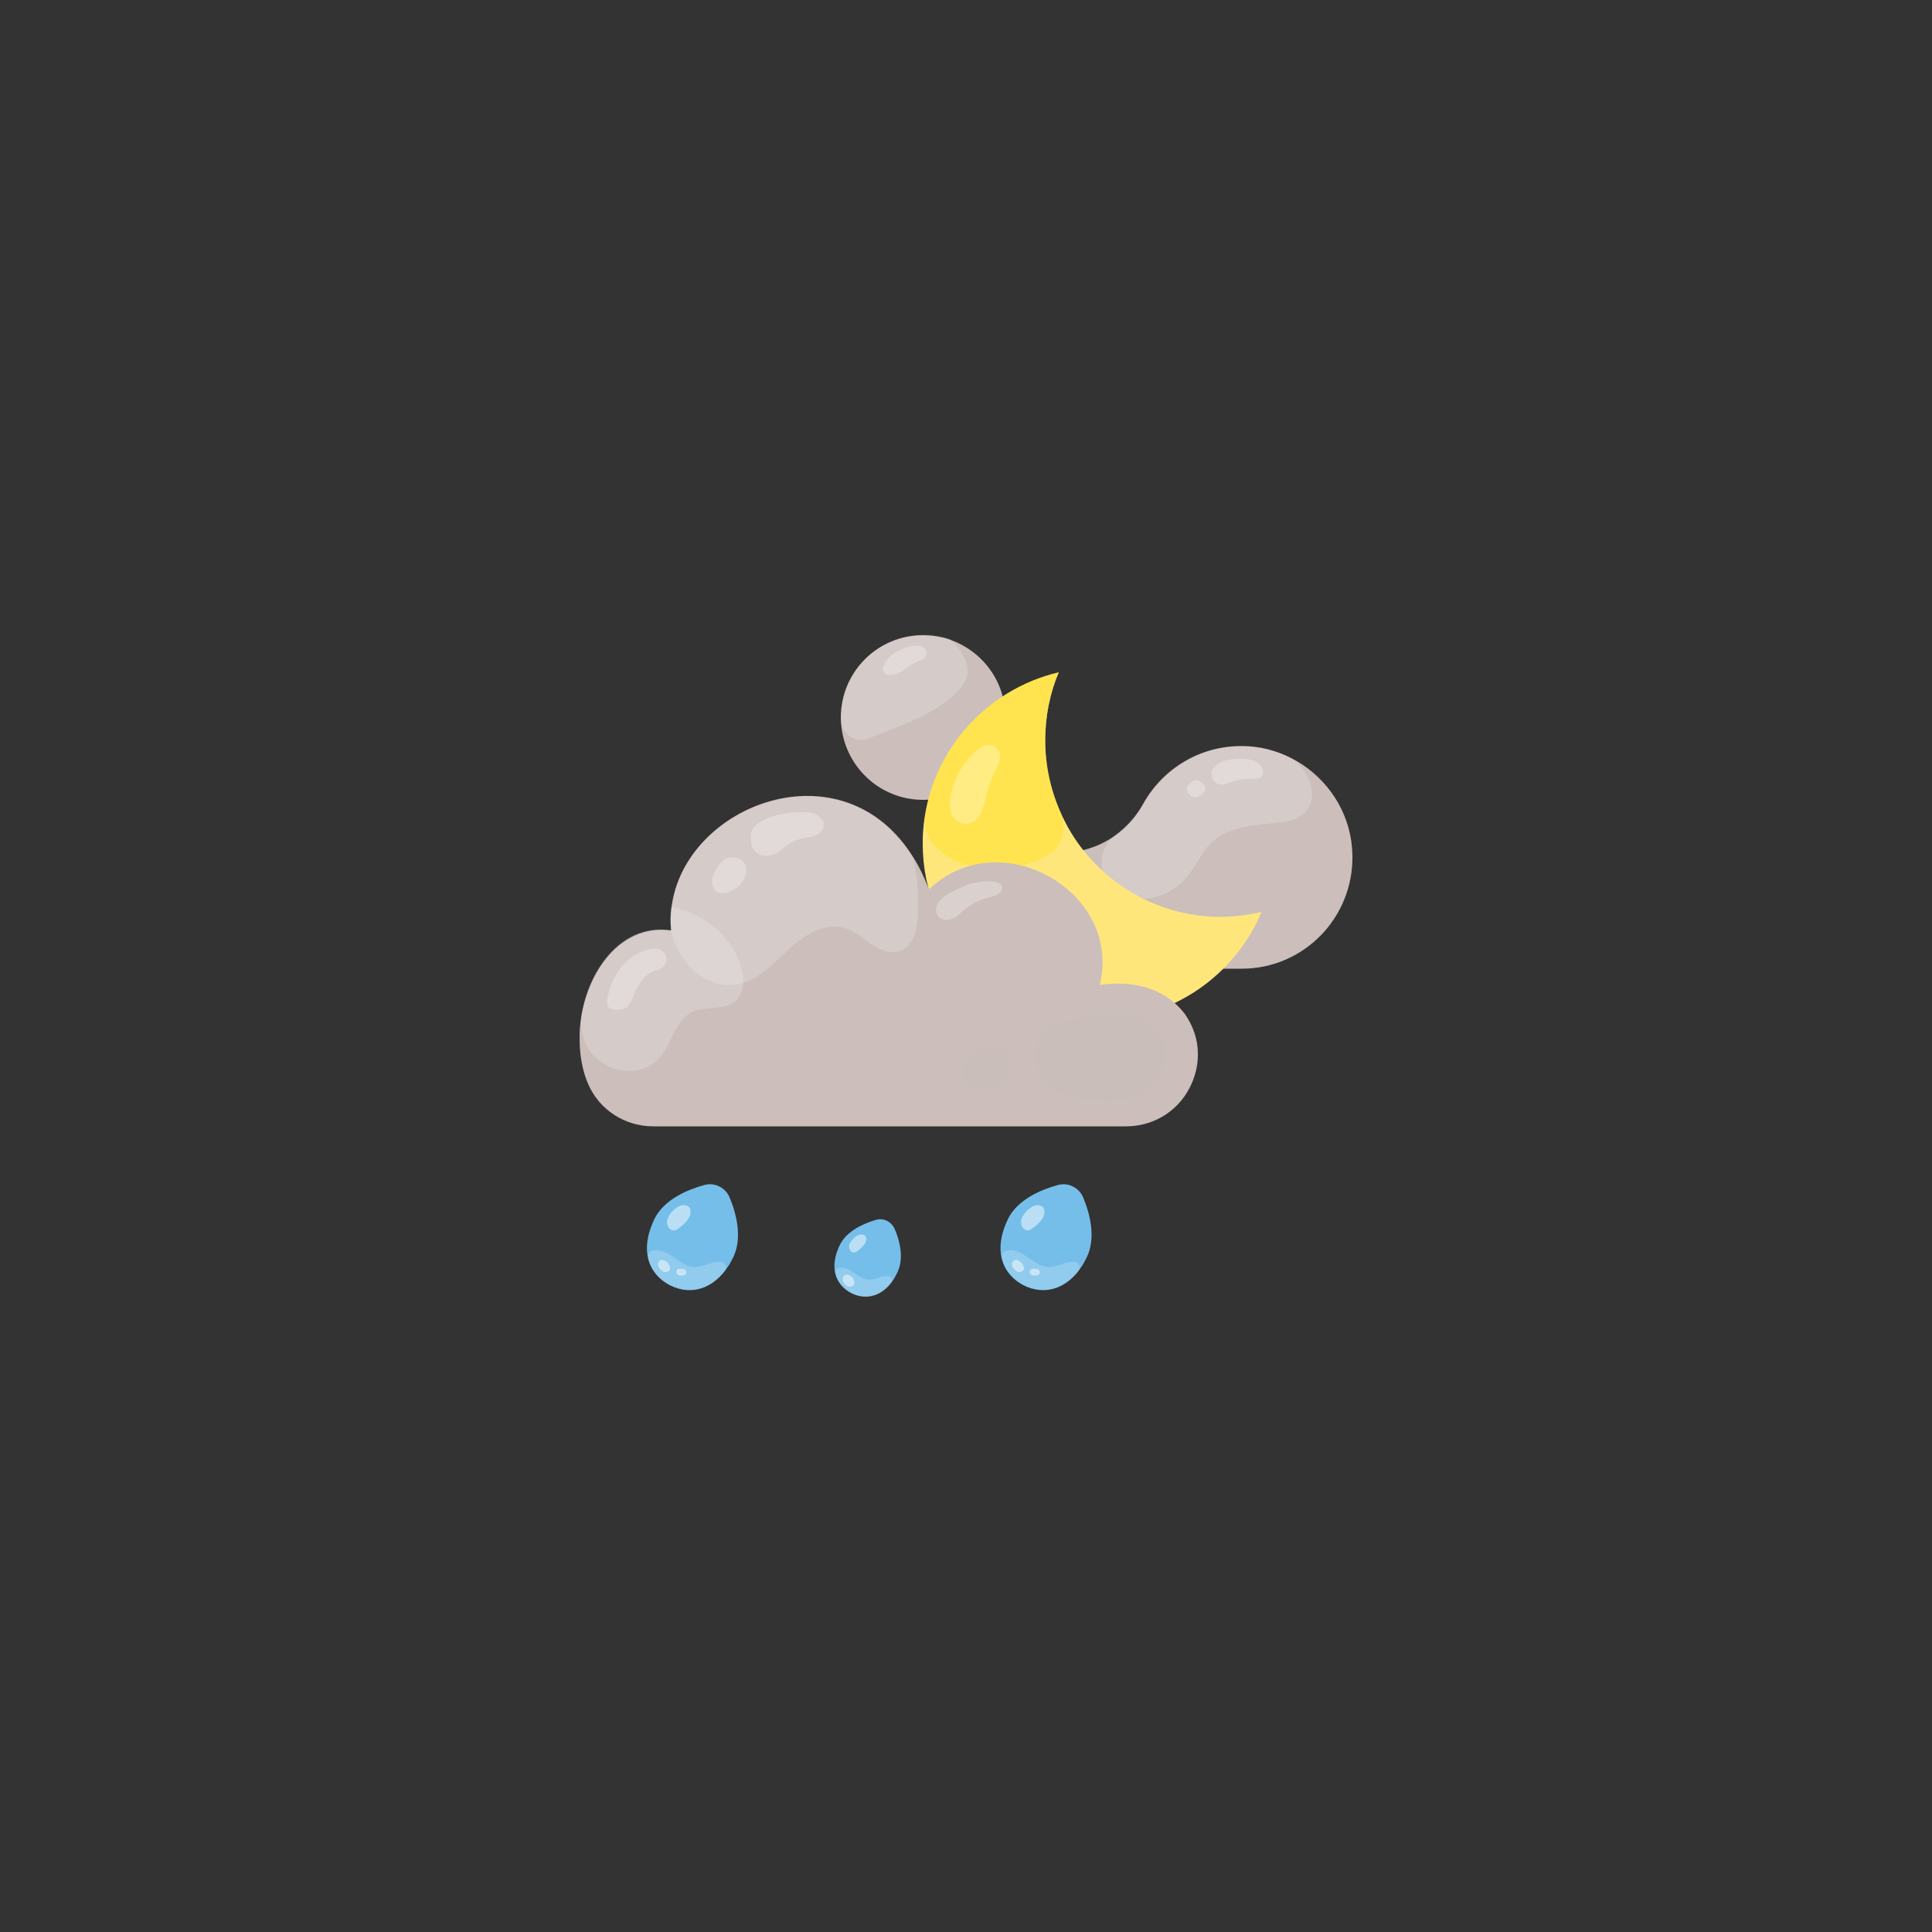 <?xml version="1.0" encoding="utf-8"?>
<!-- Generator: Adobe Illustrator 26.3.1, SVG Export Plug-In . SVG Version: 6.00 Build 0)  -->
<svg version="1.1" id="Vintagio_Design" xmlns="http://www.w3.org/2000/svg" xmlns:xlink="http://www.w3.org/1999/xlink" x="0px"
	 y="0px" viewBox="0 0 500 500" style="enable-background:new 0 0 500 500;" xml:space="preserve">
<rect x="0" y="0" width="500" height="500" fill="#333333" stroke="none"/>
<style type="text/css">
	.st0{fill-rule:evenodd;clip-rule:evenodd;fill:#CBBEBB;}
	.st1{opacity:0.2;fill-rule:evenodd;clip-rule:evenodd;fill:#FFFFFF;enable-background:new    ;}
	.st2{opacity:0.3;fill-rule:evenodd;clip-rule:evenodd;fill:#FFFFFF;enable-background:new    ;}
	.st3{fill-rule:evenodd;clip-rule:evenodd;fill:#FFE67B;}
	.st4{opacity:0.6;}
	.st5{fill-rule:evenodd;clip-rule:evenodd;fill:#FFE332;}
	.st6{opacity:0.2;fill-rule:evenodd;clip-rule:evenodd;fill:#CBBEBB;enable-background:new    ;}
	.st7{fill-rule:evenodd;clip-rule:evenodd;fill:#75BEEA;}
	.st8{opacity:0.5;fill-rule:evenodd;clip-rule:evenodd;fill:#FFFFFF;enable-background:new    ;}
</style>
<g id="c">
	<g>
		<g>
			<path class="st0" d="M260.2,185.7c0,11.7-9.5,21.3-21.3,21.3c-9.8,0-18-6.6-20.5-15.6c-0.5-1.8-0.8-3.7-0.8-5.7
				c0-11.8,9.5-21.3,21.3-21.3c2.4,0,4.7,0.4,6.8,1.1c0,0,0,0,0,0C254.2,168.4,260.2,176.3,260.2,185.7L260.2,185.7z"/>
			<path class="st1" d="M249.1,177.4c-5.5,7.2-16.4,10.5-24.5,13.8c-0.2,0.1-0.4,0.1-0.6,0.2c-3.1,0.7-6.1-1.7-6.3-4.9
				c0-0.9,0-1.8,0.1-2.8c0.9-10.2,9-18.4,19.2-19.3c3.1-0.3,6.1,0.1,8.9,1c0,0,0,0,0,0C249.6,168.9,252.2,173.4,249.1,177.4
				L249.1,177.4z"/>
			<path class="st2" d="M237.1,167.1c-0.8,0-1.7,0.1-2.4,0.4c-1.4,0.5-2.7,1.1-3.9,2c-1,0.8-1.9,2-2.2,3.2c-0.1,0.5-0.1,1.2,0.4,1.6
				c1,0.9,3,0.2,4-0.3c0.8-0.5,1.5-1.2,2.4-1.7c0.9-0.6,1.8-1,2.8-1.4c0.4-0.1,0.8-0.3,1.1-0.6c0.5-0.5,0.6-1.4,0.3-2
				c-0.2-0.5-0.8-0.9-1.3-1C237.8,167.2,237.4,167.1,237.1,167.1L237.1,167.1z"/>
		</g>
		<g>
			<path class="st0" d="M350,221.2c-0.2-9.7-5.3-18.2-12.9-23.3c-4.4-2.9-9.6-4.7-15.1-4.8c-11.2-0.3-21,5.8-26.1,14.9
				c-2.7,4.9-6.9,8.7-11.9,10.8c-2.9,1.2-6,1.9-9.2,1.9h-0.7c-8.3,0-15,6.7-15,15c0,4.1,1.7,7.9,4.4,10.6c2.7,2.7,6.5,4.4,10.6,4.4
				h47.1C337.3,250.8,350.4,237.5,350,221.2L350,221.2z"/>
			<path class="st1" d="M338.3,209.6c-2,2.8-5.9,3.2-9.3,3.5c-5.6,0.5-11.7,1.2-15.7,5.2c-2.3,2.3-3.6,5.5-5.7,8.1
				c-2.5,3.2-6.1,5.6-10.2,6.1c-4,0.5-8.4-1.1-10.8-4.4c-0.3-0.4-0.5-0.8-0.8-1.4c-1.7-3.8-0.4-8.2,3-10.7c2.8-2.1,5.2-4.8,7-8
				c5-9.1,14.8-15.2,26.1-14.9c3.9,0.1,7.6,1,10.9,2.5c3.4,1.5,5.9,4.6,6.6,8.2C339.8,205.9,339.6,207.9,338.3,209.6L338.3,209.6z"
				/>
			<path class="st2" d="M326,197.8c-2-2-7.3-1.6-9.4-0.8c-1.3,0.5-2.7,1.4-3,2.8c-0.3,1.4,0.5,2.9,1.9,3.2c1.5,0.3,2.9-0.6,4.4-1
				c1.6-0.4,3.3-0.5,5-0.5c0.4,0,0.8,0,1.1-0.2C327.4,200.9,326.8,198.7,326,197.8L326,197.8z"/>
			<path class="st2" d="M311.3,205.4c0.5-0.4,0.8-1,0.6-1.6c-0.1-0.5-0.4-0.9-0.8-1.2c-0.2-0.2-0.5-0.4-0.8-0.6
				c-1.3-0.5-3,0.8-3.1,2.1c-0.1,0.9,0.8,1.9,1.6,2.2C309.7,206.5,310.6,206,311.3,205.4C311.3,205.5,311.3,205.5,311.3,205.4
				L311.3,205.4z"/>
		</g>
		<g>
			<path class="st3" d="M326.5,236c-6.9,16.4-23.1,28-42.1,28c-25.2,0-45.6-20.4-45.6-45.6c0-1.1,0-2.2,0.1-3.3
				c1.4-20.1,16-36.6,35.1-41.1c-2.3,5.4-3.5,11.4-3.5,17.6c0,8.8,2.5,16.9,6.7,23.9c8,13.1,22.4,21.8,38.9,21.8
				C319.7,237.2,323.2,236.8,326.5,236L326.5,236z"/>
			<g class="st4">
				<path class="st5" d="M274.5,210.3c1.7,3.9,0.5,8.5-3,10.8l-0.1,0c-7.2,4.5-16.9,5.2-24.6,1.4c-2-1-3.8-2.4-5.3-4.1
					c-1.7-1.9-2.5-4.5-2.1-7.1c2.9-18.4,16.7-33.1,34.6-37.3c-2.3,5.4-3.5,11.4-3.5,17.6C270.5,198.2,271.9,204.6,274.5,210.3
					L274.5,210.3z"/>
			</g>
			<path class="st2" d="M251.5,195.4c-2,2-3.5,4.5-4.5,7.1c-1,2.8-2.4,7.7,0.6,9.9c1,0.7,2.3,1,3.5,0.6c2.6-0.9,3.4-3.9,4-6.5
				c0.7-2.8,1.7-5.6,3-8.2c0.3-0.6,0.6-1.3,0.7-1.9c0.2-1.1-0.3-2.3-1.2-3c-0.1-0.1-0.2-0.2-0.3-0.2c-1.5-1-3.2-0.1-4.4,0.9
				C252.4,194.5,252,194.9,251.5,195.4L251.5,195.4z"/>
		</g>
		<path class="st0" d="M310,272.6c0.1,3.8-1.1,7.5-3.1,10.6c-3.2,4.9-8.8,8.3-15.5,8.3H169.1c-7.3,0-14-4.2-16.9-11
			c-1.1-2.5-1.7-5.2-2-7.9c-0.2-1.7-0.2-3.5-0.2-5.2c0.6-14.2,9.8-28.5,23.6-26.6c0,0,0,0,0.1,0c-0.2-2-0.2-4.1,0.1-6
			c3.3-26.7,44.5-42.5,62.7-12.7c1.5,2.4,2.8,5.1,3.9,8.1c18.3-17.6,50.2,0.6,44.2,24.7c-4,16.1-4,16.1,0,0
			c10.7-1.5,18,2.1,22.1,7.6C308.9,265.7,310,269.2,310,272.6L310,272.6z"/>
		<path class="st1" d="M237.5,237.6c-0.2,3.2-1.1,6.9-4,8.3c-2.5,1.2-5.5,0.1-7.8-1.4c-2.3-1.5-4.4-3.5-7.1-4.3
			c-5.3-1.6-10.6,1.9-14.7,5.7c-4,3.7-8.1,8.2-13.5,8.9c-4.9,0.7-9.9-1.9-12.9-5.8c-1.9-2.4-3.1-5.2-3.9-8.1c0,0,0,0,0.1,0
			c-2.8-30.1,43.2-50.6,62.7-18.7C237.5,227.2,237.9,232.4,237.5,237.6L237.5,237.6z"/>
		<path class="st1" d="M190.4,259c-2.9,2.7-7.7,1.2-11.2,2.9c-4.7,2.2-5.3,8.7-9,12.4c-3.8,3.9-10.6,3.6-14.9,0.4l-0.1-0.1
			c-3.9-2.9-5.5-8-4.6-12.8c2.4-12.2,10.9-22.8,22.9-21.1c0,0,0,0,0.1,0c-0.2-2.1-0.2-4.1,0.1-6c7.1,1.3,13.7,5.9,16.9,12.5
			c0.9,1.8,1.5,3.7,1.7,5.7C192.5,255.2,192,257.5,190.4,259L190.4,259z"/>
		<path class="st2" d="M213,212.6c-0.8-1.5-2.3-2.4-4-2.4c-4.1-0.1-8.3,0.3-11.9,2.3c-1.1,0.6-2.2,1.5-2.6,2.7
			c-0.2,0.5-0.2,1.1-0.2,1.7c0,1.2,0.3,2.5,1.1,3.4c0.8,0.9,2,1.2,3.1,1.2c1.2-0.1,2.2-0.5,3.2-1.2c0.7-0.5,1.3-1.1,2-1.6
			c1.3-0.9,2.8-1.5,4.3-1.8c1.2-0.2,2.6-0.3,3.6-1C212.9,215.2,213.6,213.7,213,212.6L213,212.6L213,212.6z"/>
		<path class="st2" d="M189.4,221.9c-0.7,0-1.5,0.2-2,0.6c-1.1,1-2.1,2.2-2.6,3.6c-0.4,0.8-0.6,1.8-0.5,2.6s0.6,1.8,1.4,2.2
			c0.6,0.3,1.4,0.3,2,0.2c2.3-0.4,4.3-2.1,5.1-4.2c0.3-0.9,0.5-1.8,0.2-2.7v0c-0.3-1.3-1.5-2.1-2.8-2.2L189.4,221.9L189.4,221.9z"/>
		<path class="st2" d="M169.1,245.5c-3.3,0.5-6.4,2.2-8.4,4.9c-1.8,2.3-3,5.1-3.5,8c-0.1,0.9-0.1,1.9,0.5,2.5
			c0.4,0.3,0.9,0.4,1.5,0.4c0.8,0.1,1.8,0.1,2.5-0.3c1.2-0.6,1.8-2.1,2.3-3.4c1-2.7,2.7-5.4,5.4-6.3c0.2-0.1,0.3-0.1,0.5-0.1
			c1-0.3,1.8-0.9,2.3-1.8C173.3,247.1,171,245.2,169.1,245.5C169.1,245.5,169.1,245.5,169.1,245.5z"/>
		<path class="st2" d="M244.4,232c-0.7,0.6-1.4,1.2-1.8,2c-0.4,0.7-0.5,1.6-0.2,2.4c0.7,1.9,2.9,2,4.4,1.2c1.3-0.7,2.2-1.8,3.4-2.7
			c1.8-1.4,4.1-2.2,6.3-2.8c0.7-0.2,1.5-0.4,2.1-0.9s1-1.3,0.6-2c-0.3-0.7-1.2-1-2-1c-2.6-0.3-5.2,0.1-7.6,1.1l-1.1,0.5
			C247,230.4,245.6,231.1,244.4,232L244.4,232z"/>
		<path class="st6" d="M286,262.4c1.8-0.1,3.5-0.1,5.2,0.1c3,0.3,6,1.5,8,3.8c5.3,6.1,1.2,15.4-5.9,17.5c-3,0.9-6.2,0.9-9.3,0.8
			c-4.1-0.2-8.4-0.7-11.9-3c-4.7-3.1-6.3-10.2-2-14.3c1.7-1.6,4-2.4,6.2-3.1C279.3,263.3,282.7,262.6,286,262.4L286,262.4z"/>
		<path class="st6" d="M253.2,272c-1.6,0.8-3.1,1.9-3.8,3c-0.7,1-0.5,2.2-0.1,3.3c0.3,0.8,0.7,1.6,1.3,2.2c1.8,1.7,6.1,1.7,8.1,0.4
			c1.7-1.1,3.1-3.7,2.8-5.8c-0.2-1.4-1.4-2.9-2.6-3.6C257.4,270.7,255.2,271.1,253.2,272z"/>
		<path class="st7" d="M189.7,325.5c-0.4,0.7-0.7,1.4-1.1,2c-4.1,6.4-10,7.7-15.1,5.2c-3.3-1.7-5.6-4.6-6-8.4
			c-0.3-2.6,0.3-5.6,1.9-8.9c2.5-5,8.5-7.5,12.8-8.7c2.8-0.8,5.7,0.7,6.7,3.4C190.6,314.2,192.2,320.5,189.7,325.5L189.7,325.5z"/>
		<path class="st1" d="M186.7,326.6c1.1,0.2,1.5,1.5,0.8,2.4c-4,5.1-9.3,5.9-14,3.6c-3-1.5-5.1-3.9-5.8-7.1
			c-0.2-0.8,0.3-1.6,1.1-1.8c3.5-0.9,6.1,2.7,9.3,3.9C181.4,328.8,183.6,326.2,186.7,326.6L186.7,326.6L186.7,326.6z"/>
		<path class="st8" d="M176.9,311.9c-0.4,0-0.8,0.1-1.2,0.3c-1.3,0.7-2.6,2-3,3.5c-0.4,1.6,1,3.5,2.6,2.4c1.3-0.9,3.5-2.6,3.4-4.5
			C178.8,312.4,177.9,311.9,176.9,311.9L176.9,311.9z"/>
		<path class="st8" d="M173.2,327.5c-0.2-0.4-0.5-0.9-0.9-1.1c-0.1,0-0.1-0.1-0.2-0.1c-0.5-0.3-1.1-0.4-1.5,0.1
			c-0.4,0.5-0.4,1.2,0,1.7c0.2,0.4,0.5,0.6,0.9,0.9c0.1,0.1,0.2,0.1,0.3,0.2c0.1,0,0.3,0,0.4,0c0.4,0,0.9-0.2,1.1-0.5
			c0.2-0.3,0.1-0.7,0-1C173.3,327.6,173.3,327.5,173.2,327.5L173.2,327.5z"/>
		<path class="st8" d="M175.6,328.4c0.4-0.1,0.8,0,1.1,0c0.2,0,0.4,0.1,0.6,0.2c0.2,0.2,0.3,0.5,0.3,0.7c0,0.4-0.2,0.6-0.5,0.7
			c-0.5,0.1-1.2,0.3-1.7-0.1C174.9,329.5,174.9,328.6,175.6,328.4L175.6,328.4z"/>
		<path class="st7" d="M232.2,329.4c-0.3,0.5-0.5,1-0.8,1.5c-3,4.7-7.3,5.6-11,3.8c-2.4-1.2-4.1-3.4-4.4-6.1
			c-0.2-1.9,0.2-4.1,1.4-6.5c1.8-3.6,6.2-5.5,9.3-6.4c2-0.6,4.1,0.5,4.9,2.5C232.9,321.2,234,325.8,232.2,329.4L232.2,329.4z"/>
		<path class="st1" d="M230,330.3c0.8,0.1,1.1,1.1,0.6,1.8c-2.9,3.7-6.8,4.3-10.2,2.6c-2.2-1.1-3.7-2.9-4.2-5.2
			c-0.1-0.6,0.2-1.1,0.8-1.3c2.6-0.6,4.4,2,6.8,2.8C226.1,331.8,227.8,329.9,230,330.3L230,330.3L230,330.3z"/>
		<path class="st8" d="M222.9,319.5c-0.3,0-0.6,0.1-0.9,0.2c-1,0.5-1.9,1.5-2.2,2.5c-0.3,1.2,0.7,2.5,1.9,1.7c1-0.7,2.5-1.9,2.5-3.3
			C224.2,319.9,223.6,319.5,222.9,319.5L222.9,319.5z"/>
		<path class="st8" d="M221,331.3c-0.2-0.4-0.5-0.9-0.9-1.1c-0.1-0.1-0.1-0.1-0.2-0.1c-0.5-0.3-1.1-0.4-1.5,0.1
			c-0.4,0.5-0.4,1.2-0.1,1.7c0.2,0.4,0.6,0.7,0.9,0.9c0.1,0.1,0.2,0.1,0.3,0.2c0.1,0,0.3,0,0.4,0c0.4,0,0.9-0.2,1.1-0.5
			c0.2-0.3,0.1-0.7,0-1C221.1,331.4,221,331.3,221,331.3L221,331.3z"/>
		<path class="st7" d="M281.2,325.5c-0.4,0.7-0.7,1.4-1.1,2c-4.1,6.4-10,7.7-15.1,5.2c-3.3-1.7-5.6-4.6-6-8.4
			c-0.3-2.6,0.3-5.6,1.9-8.9c2.5-5,8.5-7.5,12.8-8.7c2.8-0.8,5.7,0.7,6.7,3.4C282.1,314.2,283.7,320.5,281.2,325.5L281.2,325.5z"/>
		<path class="st1" d="M278.2,326.6c1.1,0.2,1.6,1.5,0.9,2.4c-4,5.1-9.3,5.9-14,3.6c-3-1.5-5.1-3.9-5.8-7.1
			c-0.2-0.8,0.3-1.6,1.1-1.8c3.5-0.9,6.1,2.7,9.3,3.9C272.9,328.8,275.1,326.2,278.2,326.6L278.2,326.6L278.2,326.6z"/>
		<path class="st8" d="M268.5,311.9c-0.4,0-0.8,0.1-1.2,0.3c-1.3,0.7-2.6,2-3,3.5c-0.4,1.6,1,3.5,2.6,2.4c1.3-0.9,3.5-2.6,3.4-4.5
			C270.3,312.4,269.4,311.9,268.5,311.9L268.5,311.9z"/>
		<path class="st8" d="M264.8,327.5c-0.2-0.4-0.5-0.9-0.9-1.1c-0.1,0-0.1-0.1-0.2-0.1c-0.5-0.3-1.1-0.4-1.5,0.1
			c-0.4,0.5-0.4,1.2,0,1.7c0.2,0.4,0.5,0.6,0.9,0.9c0.1,0.1,0.2,0.1,0.3,0.2c0.1,0,0.3,0,0.4,0c0.4,0,0.9-0.2,1.1-0.5
			c0.2-0.3,0.1-0.7,0-1C264.8,327.6,264.8,327.5,264.8,327.5L264.8,327.5z"/>
		<path class="st8" d="M267.1,328.4c0.3-0.1,0.8,0,1.1,0c0.2,0,0.4,0.1,0.6,0.2c0.2,0.2,0.3,0.5,0.3,0.7c0,0.4-0.2,0.6-0.5,0.7
			c-0.5,0.1-1.2,0.3-1.7-0.1C266.4,329.5,266.4,328.6,267.1,328.4L267.1,328.4z"/>
	</g>
</g>
</svg>
